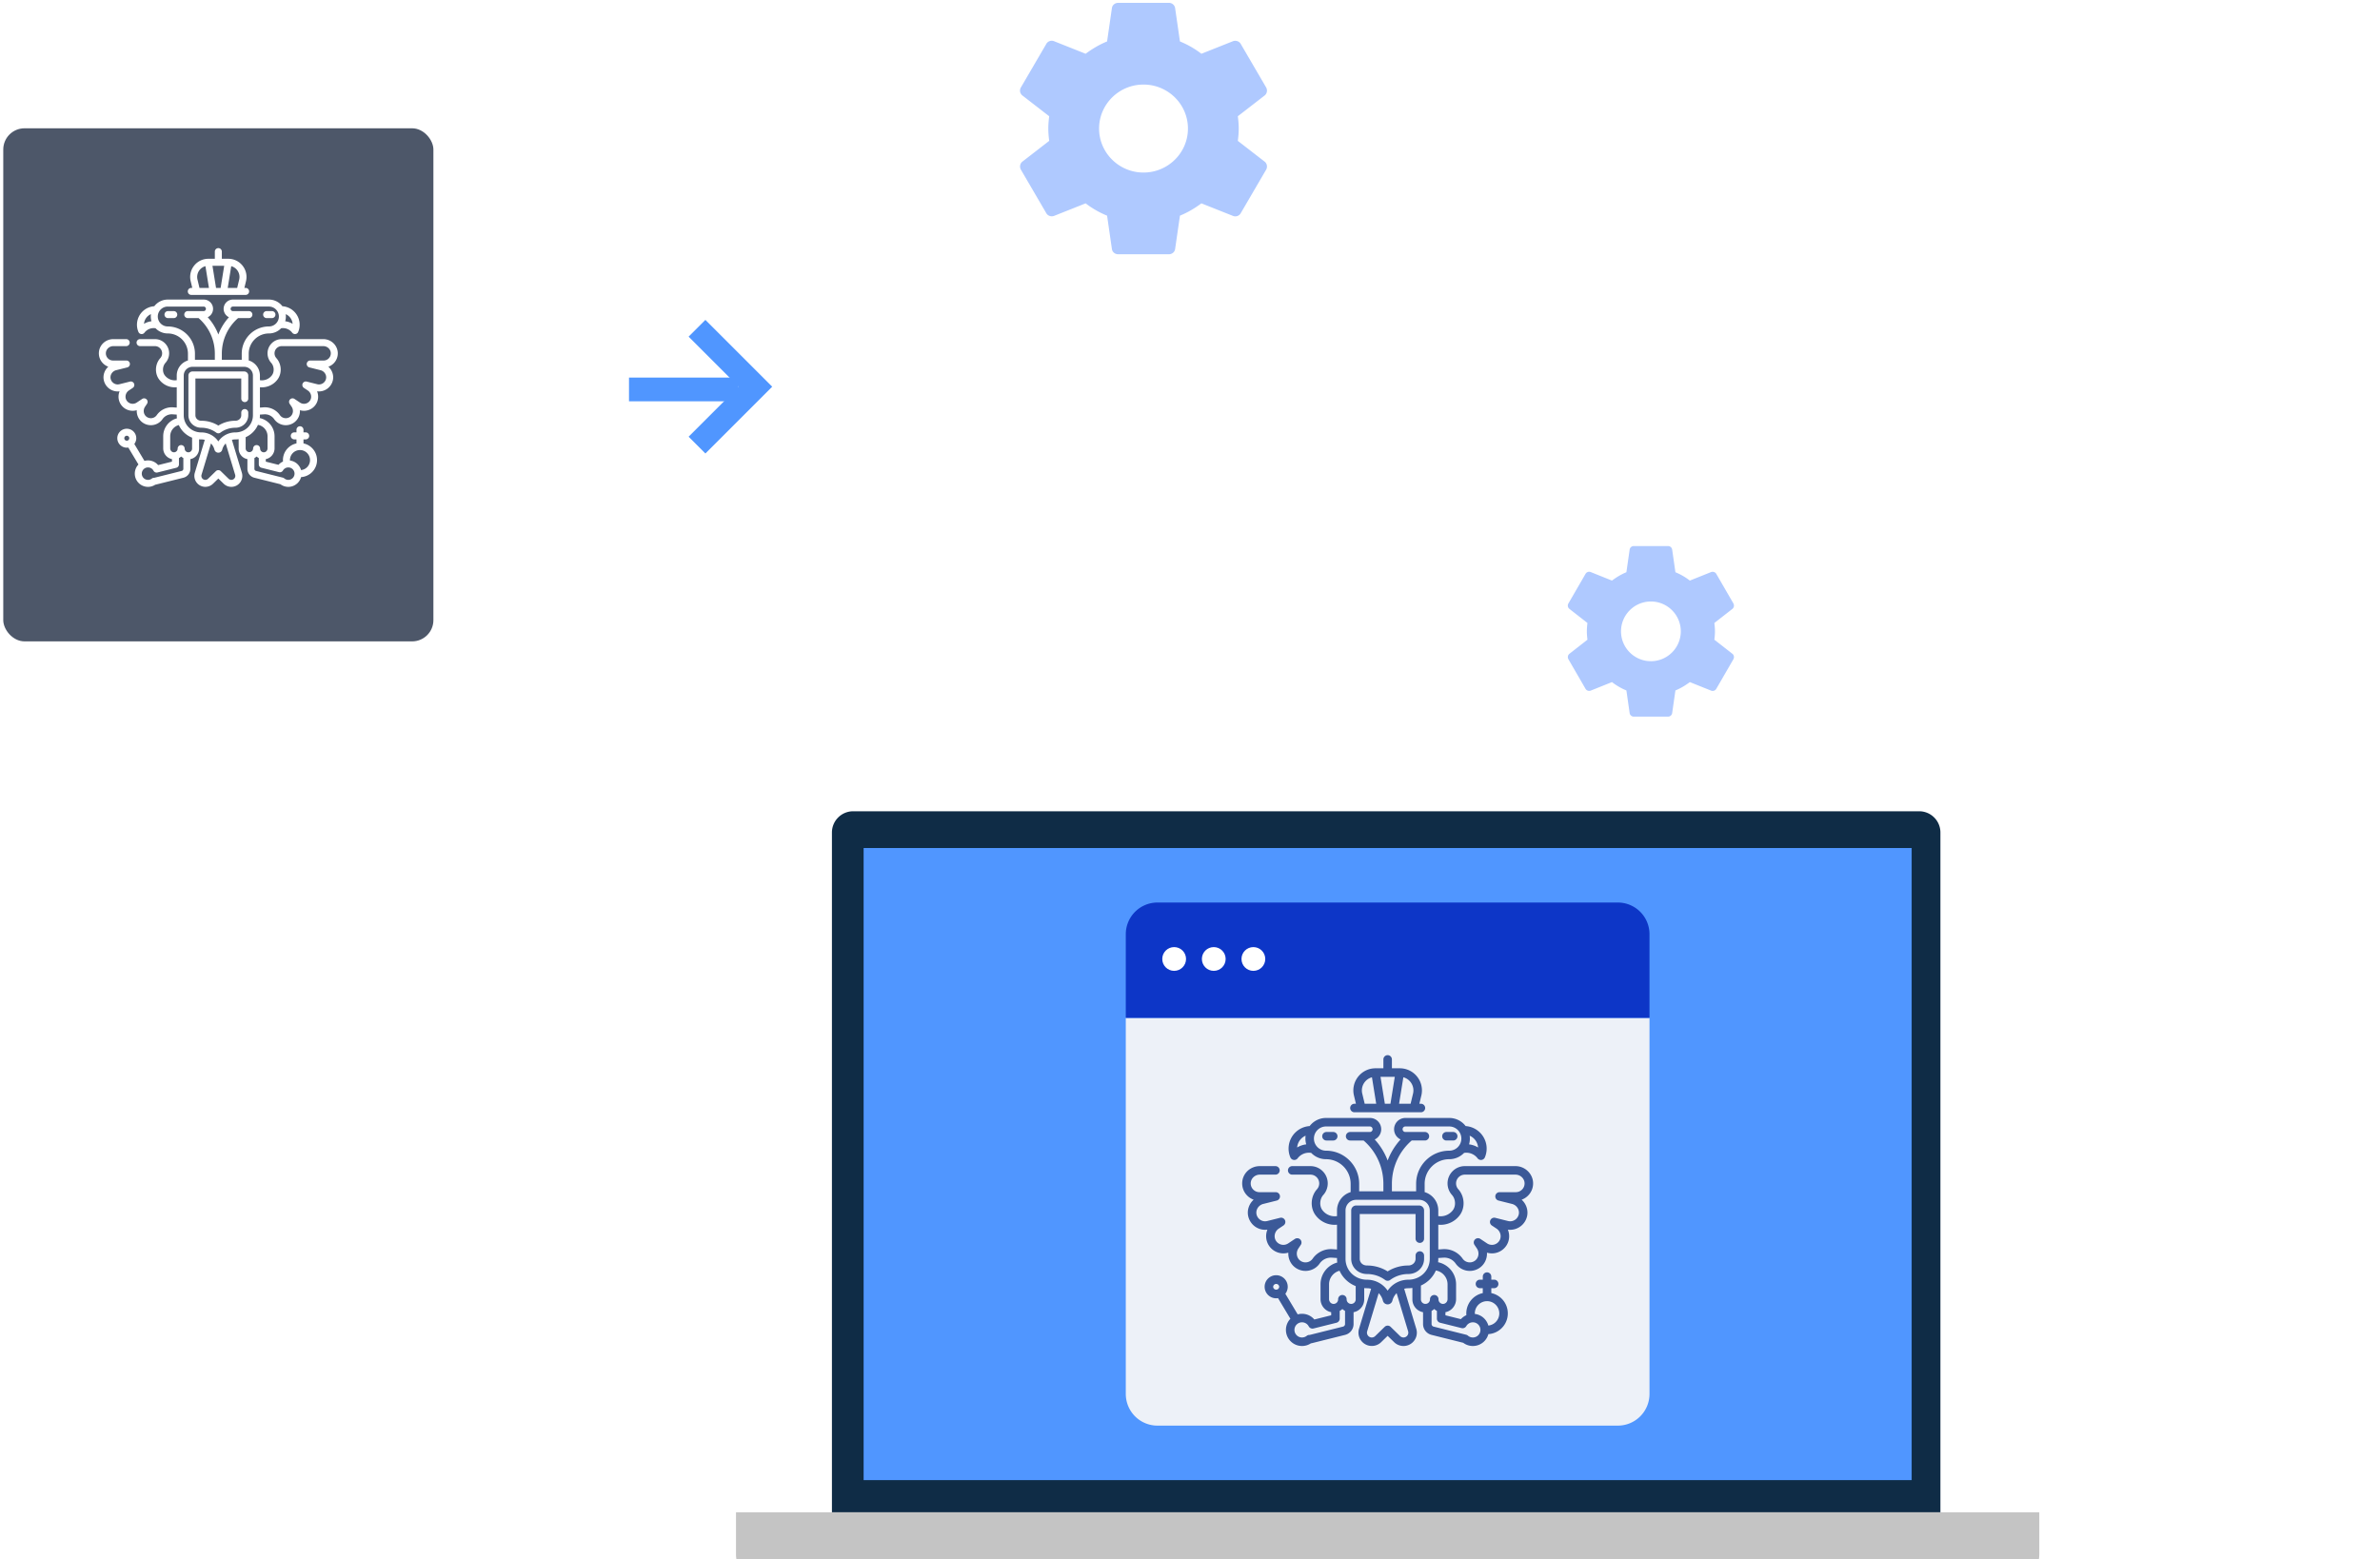 <svg width="560" height="367" fill="none" xmlns="http://www.w3.org/2000/svg"><rect x=".768" y="30.194" width="101.208" height="120.755" rx="5" fill="#4D5769"/><g clip-path="url(#clip0_0_1)" fill="#fff"><path d="M40.856 73.217h-1.302a.824.824 0 1 0 0 1.647h1.302a.824.824 0 1 0 0-1.647zm21.856 1.647h1.303a.824.824 0 0 0 0-1.647h-1.303a.824.824 0 0 0 0 1.647z"/><path d="M79.48 83.035c-.064-1.776-1.589-3.22-3.4-3.22h-9.79a3.32 3.32 0 0 0-2.363.979 3.32 3.32 0 0 0-.978 2.362c0 .827.305 1.62.857 2.234.721.802.788 2.159.149 2.969a2.965 2.965 0 0 1-2.795 1.118V88.38a3.705 3.705 0 0 0-2.635-3.543v-1.605a4.76 4.76 0 0 1 4.753-4.755 3.976 3.976 0 0 0 2.867-1.22 2.723 2.723 0 0 1 2.603 1.04.824.824 0 0 0 1.414-.174 4.35 4.35 0 0 0 .311-2.243 4.372 4.372 0 0 0-4.027-3.808 3.984 3.984 0 0 0-3.168-1.57h-8.482a2.183 2.183 0 0 0-1.542 3.723c.183.183.392.33.62.435a12.695 12.695 0 0 0-2.5 4.066 12.699 12.699 0 0 0-2.501-4.066c.227-.106.437-.252.62-.435.412-.412.639-.96.639-1.542 0-1.202-.979-2.18-2.181-2.18h-8.482c-1.29 0-2.438.615-3.168 1.568a4.373 4.373 0 0 0-4.04 3.81c-.095.764.012 1.54.311 2.242a.823.823 0 0 0 1.415.175 2.725 2.725 0 0 1 2.617-1.039 3.975 3.975 0 0 0 2.865 1.218 4.76 4.76 0 0 1 4.753 4.755v1.605a3.704 3.704 0 0 0-2.635 3.542v1.097a2.964 2.964 0 0 1-2.796-1.118c-.64-.81-.573-2.167.147-2.969a3.332 3.332 0 0 0 .858-2.234c0-.892-.347-1.731-.978-2.362a3.319 3.319 0 0 0-2.363-.98h-3.498a.824.824 0 0 0 0 1.648h3.498c.453 0 .878.176 1.198.496a1.688 1.688 0 0 1 .061 2.33c-1.27 1.414-1.361 3.656-.206 5.104l.012.015.012.014.012.016a4.59 4.59 0 0 0 4.043 1.7v4.788c-.378-.014-.776-.064-1.169-.069a4.315 4.315 0 0 0-3.495 1.788l-.016.024a1.693 1.693 0 0 1-2.358.464c-.77-.52-.96-1.595-.426-2.398l.47-.703a.824.824 0 0 0-1.143-1.142l-1.289.859a1.693 1.693 0 0 1-2.36-.486c-.505-.773-.267-1.835.528-2.365l.909-.606a.823.823 0 0 0-.657-1.484l-2.478.62a1.737 1.737 0 0 1-.415.051c-.786 0-1.48-.558-1.651-1.328-.198-.888.384-1.796 1.296-2.024l2.613-.653a.824.824 0 0 0-.2-1.623h-3.142a1.68 1.68 0 0 1-1.22-.518 1.682 1.682 0 0 1-.474-1.237c.033-.9.82-1.633 1.755-1.633h2.998a.824.824 0 1 0 0-1.647h-2.998c-1.841 0-3.335 1.414-3.4 3.22-.033.916.3 1.783.935 2.441.364.378.8.658 1.279.828-.875.79-1.317 2.005-1.05 3.204a3.362 3.362 0 0 0 3.259 2.618c.15 0 .3-.01.451-.032a3.328 3.328 0 0 0 .28 3.067 3.335 3.335 0 0 0 3.76 1.379c-.062 1.143.449 2.283 1.448 2.956a3.32 3.32 0 0 0 1.868.573c1.115 0 2.15-.55 2.773-1.473a2.664 2.664 0 0 1 2.15-1.093c.394.012.794.058 1.169.07v.16c0 .243.017.483.047.72-1.872.5-3.231 2.199-3.231 4.218v2.847c0 1.251.891 2.309 2.059 2.534v.596l-3.258.814a3.108 3.108 0 0 0-3.212-.988l-2.388-3.987c.287-.376.46-.844.46-1.353a2.234 2.234 0 0 0-2.231-2.231 2.234 2.234 0 0 0-2.232 2.231 2.234 2.234 0 0 0 2.59 2.201l2.389 3.986a3.095 3.095 0 0 0-.864 2.151c0 .831.323 1.612.91 2.201a3.09 3.09 0 0 0 2.202.911 3.106 3.106 0 0 0 1.703-.509c.08-.011.159-.026.236-.046l6.38-1.593a2.157 2.157 0 0 0 1.64-2.098v-2.284c.497-.092.956-.33 1.322-.696a2.513 2.513 0 0 0 .737-1.784v-2.181c.175.015.351.024.529.024.276 0 .545.036.802.103l-2.335 7.739a2.581 2.581 0 0 0 4.27 2.593l1.261-1.229 1.262 1.229a2.586 2.586 0 0 0 1.8.732c.825 0 1.58-.379 2.071-1.041a2.558 2.558 0 0 0 .4-2.284l-2.337-7.74a3.21 3.21 0 0 1 .8-.102c.266 0 .528-.019.786-.053v2.21a2.514 2.514 0 0 0 2.06 2.48v2.284c0 .996.674 1.858 1.639 2.098l6.125 1.53a3.107 3.107 0 0 0 4.06-.294c.39-.39.663-.867.803-1.385a3.984 3.984 0 0 0 2.578-1.166 3.985 3.985 0 0 0 1.175-2.836 3.98 3.98 0 0 0-1.175-2.836 3.977 3.977 0 0 0-2.013-1.091v-.949h.548a.824.824 0 0 0 0-1.647h-.548v-.589a.824.824 0 1 0-1.647 0v.589h-.548a.824.824 0 0 0 0 1.647h.548v.949a4.019 4.019 0 0 0-3.172 4.268 3.124 3.124 0 0 0-1.063.769l-2.985-.746v-.596c1.168-.225 2.06-1.284 2.06-2.535v-2.847a4.375 4.375 0 0 0-3.48-4.277c.026-.219.04-.44.04-.663v-.157c.375-.013.773-.058 1.167-.07.85 0 1.653.408 2.15 1.092a3.337 3.337 0 0 0 4.64.901 3.333 3.333 0 0 0 1.45-2.957 3.335 3.335 0 0 0 3.76-1.38c.609-.936.676-2.082.28-3.065a3.362 3.362 0 0 0 3.71-2.587c.266-1.199-.176-2.414-1.05-3.203.478-.17.914-.451 1.279-.829a3.318 3.318 0 0 0 .935-2.441zm-10.64-6.948l.012.127a4.389 4.389 0 0 0-1.747-.605 3.975 3.975 0 0 0 .122-1.672 2.722 2.722 0 0 1 1.612 2.15zm-12.818-1.223h2.572a.824.824 0 0 0 0-1.647h-3.798a.53.53 0 0 1-.533-.533c0-.294.239-.534.533-.534h8.482c1.29 0 2.341 1.05 2.341 2.34 0 1.291-1.05 2.341-2.341 2.341-3.53 0-6.4 2.872-6.4 6.402v1.448h-4.681v-1.448c0-3.222 1.39-6.255 3.825-8.369zm-22.139 1.35c.003-.042.008-.084.013-.126a2.722 2.722 0 0 1 1.625-2.156 3.993 3.993 0 0 0 .12 1.675 4.387 4.387 0 0 0-1.758.607zm5.586.617c-1.29 0-2.34-1.05-2.34-2.34 0-1.29 1.05-2.34 2.34-2.34h8.482a.534.534 0 0 1 0 1.066h-3.798a.824.824 0 0 0 0 1.647h2.572a11.053 11.053 0 0 1 3.825 8.369v1.449h-4.68v-1.45a6.408 6.408 0 0 0-6.401-6.4zm-10.221 26.304a.585.585 0 1 1 1.17 0 .585.585 0 0 1-1.17 0zm13.501 7.703l-6.383 1.594a.527.527 0 0 1-.126.015.823.823 0 0 0-.509.176 1.453 1.453 0 0 1-.904.314c-.391 0-.76-.152-1.035-.428a1.458 1.458 0 0 1-.43-1.037 1.459 1.459 0 0 1 1.466-1.464c.543 0 1.038.298 1.294.778.178.334.56.504.927.413l4.436-1.108a.824.824 0 0 0 .623-.799v-1.491c.185-.098.36-.219.517-.363.155.141.328.262.515.361v2.539c0 .237-.16.443-.391.5zm2.45-5.264a.874.874 0 1 1-1.75 0 .824.824 0 1 0-1.648 0 .868.868 0 0 1-.262.624.867.867 0 0 1-.63.252c-.474-.009-.86-.427-.86-.932v-2.847c0-1.263.854-2.326 2.027-2.632a5.612 5.612 0 0 0 1.22 1.739c.553.537 1.199.951 1.903 1.228v2.568zm9.985 6.987a.925.925 0 0 1-.748.376.939.939 0 0 1-.652-.264l-1.836-1.79a.823.823 0 0 0-1.15 0l-1.835 1.789a.933.933 0 0 1-1.545-.937l2.223-7.366c.387.393.675.889.816 1.455a.944.944 0 0 0 1.833 0c.14-.566.429-1.062.815-1.456l2.223 7.366a.927.927 0 0 1-.144.827zm.185-10.791a4.814 4.814 0 0 0-3.995 2.121 4.818 4.818 0 0 0-3.998-2.121c-2.322-.001-4.142-1.774-4.142-4.036V88.38c0-1.131.92-2.051 2.051-2.051h12.176c1.132 0 2.052.92 2.052 2.052v9.35c0 2.263-1.82 4.037-4.144 4.039zm15.214 4.15c.632 0 1.226.246 1.672.694.447.445.693 1.039.693 1.671a2.35 2.35 0 0 1-.693 1.672 2.35 2.35 0 0 1-1.42.678 3.105 3.105 0 0 0-2.612-2.25 2.367 2.367 0 0 1 2.36-2.465zm-4.923 5.206a.825.825 0 0 0 .912-.386 1.467 1.467 0 0 1 2.301-.305c.277.278.43.646.43 1.037 0 .391-.153.76-.429 1.036a1.454 1.454 0 0 1-1.036.429c-.353 0-.681-.122-.95-.352a.825.825 0 0 0-.336-.173l-6.3-1.574a.514.514 0 0 1-.39-.5V107.8c.187-.1.36-.22.515-.362.158.144.332.264.516.363v1.491c0 .378.258.707.624.799l4.143 1.035zm-2.707-8.455v2.847c0 .505-.386.923-.859.932a.878.878 0 0 1-.892-.876.824.824 0 1 0-1.648 0 .877.877 0 0 1-1.752 0v-2.676a5.795 5.795 0 0 0 1.65-1.121 5.61 5.61 0 0 0 1.24-1.787 2.725 2.725 0 0 1 2.261 2.681zm14.408-18.339a1.681 1.681 0 0 1-1.22.518H73a.823.823 0 0 0-.2 1.623l2.613.653c.913.228 1.495 1.136 1.297 2.024a1.705 1.705 0 0 1-1.651 1.329c-.137 0-.277-.018-.413-.052l-2.48-.62a.823.823 0 0 0-.657 1.484l.909.606c.795.53 1.032 1.592.529 2.365a1.693 1.693 0 0 1-2.36.487l-1.29-.86a.823.823 0 0 0-1.143 1.142l.469.702c.535.804.344 1.88-.426 2.4a1.693 1.693 0 0 1-2.374-.489 4.315 4.315 0 0 0-3.495-1.788c-.393.005-.79.055-1.167.069v-4.787a4.594 4.594 0 0 0 4.054-1.717l.01-.014c.005-.005.01-.01.013-.015 1.156-1.448 1.065-3.69-.206-5.104a1.688 1.688 0 0 1 .061-2.33c.32-.32.746-.496 1.198-.496h9.79c.935 0 1.722.732 1.755 1.632.016.465-.152.904-.474 1.238z"/><path d="M58.414 97.1a.823.823 0 1 0-1.647 0v.63c0 .726-.615 1.295-1.4 1.295a7.508 7.508 0 0 0-3.994 1.138 7.512 7.512 0 0 0-3.995-1.138c-.797 0-1.399-.556-1.399-1.29v-8.66h10.788v4.732a.823.823 0 1 0 1.647 0V88.38a.955.955 0 0 0-.953-.954H45.285a.953.953 0 0 0-.952.953v9.354c0 1.646 1.337 2.937 3.044 2.938 1.274 0 2.487.397 3.508 1.148a.82.82 0 0 0 .976 0 5.88 5.88 0 0 1 3.506-1.148c1.709-.001 3.047-1.293 3.047-2.941v-.63zM44.982 69.407h12.782a.824.824 0 1 0 0-1.647h-.261l.378-1.577a4.255 4.255 0 0 0-.8-3.648 4.254 4.254 0 0 0-3.36-1.63h-1.524V59.19a.824.824 0 0 0-1.647 0v1.715h-1.524a4.254 4.254 0 0 0-3.36 1.63 4.254 4.254 0 0 0-.8 3.648l.378 1.576h-.262a.824.824 0 0 0 0 1.647zm7.772-6.854l-.839 5.207h-1.083l-.84-5.207h2.762zm3.034 1.002c.502.637.681 1.455.492 2.244l-.471 1.961h-2.226l.825-5.116c.54.145 1.023.459 1.38.911zm-9.32 2.244a2.617 2.617 0 0 1 .491-2.244c.357-.452.84-.766 1.38-.911l.825 5.116h-2.226l-.47-1.961z"/></g><path d="M164 77.26l13.747 13.748L164 104.754" stroke="#5096FF" stroke-width="5.583"/><path stroke="#5096FF" stroke-width="5.583" d="M148 91.653L173.775 91.653"/><g filter="url(#filter0_dddddd_0_1)"><path d="M195.749 9.878a5 5 0 0 1 5-5h250.819a5 5 0 0 1 5 5v159.988H195.749V9.878z" fill="#0F2C46"/><path fill="#5096FF" d="M203.206 13.53H449.803V162.294H203.206z"/><path d="M173.173 169.866h306.662v9.863a7 7 0 0 1-7 7H180.173a7 7 0 0 1-7-7v-9.863z" fill="#C4C4C4"/></g><path d="M291.256 33.154c.119-.947.209-1.894.209-2.9 0-1.005-.09-1.952-.209-2.899l6.302-4.88c.568-.445.717-1.243.359-1.894l-5.974-10.236c-.359-.65-1.165-.887-1.822-.65l-7.438 2.958a21.873 21.873 0 0 0-5.048-2.9L276.5 1.915a1.44 1.44 0 0 0-.495-.895 1.466 1.466 0 0 0-.969-.347h-11.948c-.746 0-1.374.532-1.463 1.242l-1.135 7.84c-1.822.74-3.495 1.745-5.048 2.899l-7.438-2.959a1.463 1.463 0 0 0-1.822.651l-5.974 10.236a1.45 1.45 0 0 0 .358 1.893l6.303 4.881c-.119.947-.209 1.923-.209 2.9 0 .976.09 1.952.209 2.899l-6.303 4.88c-.567.445-.716 1.243-.358 1.894l5.974 10.236c.358.65 1.165.887 1.822.65l7.438-2.958a21.873 21.873 0 0 0 5.048 2.9l1.135 7.839c.089.71.717 1.242 1.463 1.242h11.948c.747 0 1.374-.532 1.464-1.242l1.135-7.84c1.822-.74 3.495-1.745 5.048-2.899l7.438 2.959c.687.266 1.463 0 1.822-.651l5.974-10.236c.358-.65.209-1.45-.359-1.893l-6.302-4.881zm-22.194 7.454c-5.765 0-10.454-4.644-10.454-10.353 0-5.71 4.689-10.354 10.454-10.354 5.765 0 10.455 4.644 10.455 10.354 0 5.709-4.69 10.354-10.455 10.354zm134.317 109.946c.08-.643.141-1.285.141-1.967 0-.683-.061-1.325-.141-1.968l4.24-3.312c.382-.301.482-.843.241-1.285l-4.019-6.945c-.241-.442-.784-.603-1.226-.442l-5.003 2.007a14.685 14.685 0 0 0-3.396-1.967l-.764-5.319a.983.983 0 0 0-.984-.844h-8.038a.981.981 0 0 0-.985.844l-.763 5.319c-1.226.502-2.351 1.185-3.396 1.967l-5.004-2.007a.98.98 0 0 0-1.225.442l-4.019 6.945a.99.99 0 0 0 .241 1.285l4.24 3.312a15.797 15.797 0 0 0-.141 1.968c0 .662.06 1.324.141 1.967l-4.24 3.312c-.382.301-.482.843-.241 1.285l4.019 6.945c.241.442.783.603 1.225.442l5.004-2.007a14.685 14.685 0 0 0 3.396 1.967l.763 5.32a.981.981 0 0 0 .985.843h8.038a.98.98 0 0 0 .984-.843l.764-5.32c1.226-.502 2.351-1.184 3.396-1.967l5.003 2.007a.98.98 0 0 0 1.226-.442l4.019-6.945c.241-.442.141-.984-.241-1.285l-4.24-3.312zm-14.93 5.059c-3.878 0-7.033-3.152-7.033-7.026 0-3.875 3.155-7.026 7.033-7.026 3.878 0 7.033 3.151 7.033 7.026 0 3.874-3.155 7.026-7.033 7.026z" fill="#AFC9FF"/><g filter="url(#filter1_dddddd_0_1)"><path d="M264.891 53.513h123.227v88.499a7.456 7.456 0 0 1-7.456 7.456H272.347a7.456 7.456 0 0 1-7.456-7.456v-88.5z" fill="#EDF1F8"/><path d="M388.117 53.513H264.891v-19.7a7.456 7.456 0 0 1 7.456-7.456h108.315a7.456 7.456 0 0 1 7.455 7.456v19.7z" fill="#0D36C7"/><circle cx="276.272" cy="39.642" r="2.796" fill="#fff"/><circle cx="285.592" cy="39.642" r="2.796" fill="#fff"/><circle cx="294.912" cy="39.642" r="2.796" fill="#fff"/><g clip-path="url(#clip1_0_1)" fill="#3B5998"><path d="M313.7 80.361h-1.586a1.003 1.003 0 0 0 0 2.006h1.586a1.003 1.003 0 1 0 0-2.006zm26.611 2.005h1.586a1.003 1.003 0 1 0 0-2.005h-1.586a1.003 1.003 0 0 0 0 2.005z"/><path d="M360.728 92.315c-.079-2.162-1.936-3.921-4.14-3.921h-11.921a4.04 4.04 0 0 0-2.876 1.192 4.04 4.04 0 0 0-1.192 2.876c0 1.007.371 1.973 1.044 2.72.878.976.96 2.629.181 3.615l-.048.06a3.61 3.61 0 0 1-3.355 1.301v-1.334a4.51 4.51 0 0 0-3.208-4.314v-1.954A5.794 5.794 0 0 1 341 86.767c1.369 0 2.607-.57 3.491-1.486l.119-.017a3.315 3.315 0 0 1 3.05 1.284 1.003 1.003 0 0 0 1.722-.212c.364-.856.495-1.8.379-2.731a5.325 5.325 0 0 0-4.904-4.637 4.85 4.85 0 0 0-3.857-1.91h-10.327a2.658 2.658 0 0 0-1.878 4.532c.223.222.478.4.755.53a15.461 15.461 0 0 0-3.044 4.95 15.481 15.481 0 0 0-3.045-4.95 2.662 2.662 0 0 0 1.532-2.408 2.658 2.658 0 0 0-2.655-2.655h-10.327a4.85 4.85 0 0 0-3.856 1.91 5.324 5.324 0 0 0-4.919 4.639c-.117.93.014 1.874.379 2.73a1.001 1.001 0 0 0 1.721.212 3.319 3.319 0 0 1 3.187-1.264 4.841 4.841 0 0 0 3.488 1.483 5.795 5.795 0 0 1 5.788 5.788v1.955a4.51 4.51 0 0 0-3.209 4.312v1.336a3.61 3.61 0 0 1-3.357-1.302l-.047-.059c-.78-.985-.698-2.639.179-3.614a4.057 4.057 0 0 0 1.045-2.721 4.04 4.04 0 0 0-1.192-2.876 4.04 4.04 0 0 0-2.876-1.192h-4.259a1.003 1.003 0 1 0 0 2.005h4.259c.551 0 1.068.215 1.458.605a2.057 2.057 0 0 1 .075 2.837c-1.548 1.72-1.658 4.45-.251 6.214l.014.018.015.018.015.018a5.588 5.588 0 0 0 4.922 2.072v5.828c-.46-.017-.945-.078-1.423-.083a5.253 5.253 0 0 0-4.255 2.176l-.02.029a2.062 2.062 0 0 1-2.871.565c-.938-.632-1.17-1.942-.518-2.92l.57-.855a1.004 1.004 0 0 0-1.39-1.391l-1.57 1.046a2.061 2.061 0 0 1-2.874-.592c-.613-.941-.324-2.233.643-2.879l1.107-.738a1.002 1.002 0 0 0-.799-1.807l-3.017.755a2.15 2.15 0 0 1-.506.063c-.956 0-1.802-.68-2.01-1.618-.241-1.08.467-2.186 1.578-2.464l3.182-.796a1.003 1.003 0 0 0-.243-1.975h-3.826a2.046 2.046 0 0 1-1.485-.63 2.048 2.048 0 0 1-.577-1.507c.039-1.097.997-1.989 2.135-1.989h3.651a1.003 1.003 0 1 0 0-2.005h-3.651c-2.241 0-4.06 1.722-4.139 3.922a4.036 4.036 0 0 0 1.138 2.971c.444.46.975.801 1.557 1.008-1.064.962-1.603 2.44-1.278 3.901a4.094 4.094 0 0 0 3.968 3.187c.183 0 .366-.013.55-.038a4.055 4.055 0 0 0 .341 3.734 4.061 4.061 0 0 0 3.414 1.849c.397 0 .788-.057 1.164-.17-.077 1.392.546 2.779 1.762 3.599a4.063 4.063 0 0 0 5.651-1.096 3.243 3.243 0 0 1 2.618-1.33c.48.014.966.07 1.423.086v.194c0 .296.021.587.057.875a5.306 5.306 0 0 0-3.934 5.136v3.467c0 1.523 1.085 2.811 2.507 3.086v.726l-3.967.99a3.78 3.78 0 0 0-2.893-1.341c-.348 0-.69.048-1.017.138l-2.908-4.854c.35-.458.561-1.028.561-1.647a2.72 2.72 0 0 0-2.717-2.717 2.72 2.72 0 0 0-2.718 2.717 2.72 2.72 0 0 0 2.718 2.717c.149 0 .294-.015.436-.038l2.908 4.854a3.767 3.767 0 0 0-1.051 2.619c0 1.011.393 1.962 1.109 2.679a3.76 3.76 0 0 0 2.679 1.109 3.769 3.769 0 0 0 2.074-.619c.097-.013.193-.032.288-.056l7.768-1.939a2.629 2.629 0 0 0 1.996-2.555v-2.782a3.043 3.043 0 0 0 1.61-.847 3.056 3.056 0 0 0 .897-2.172v-2.655c.213.019.428.029.644.029a3.9 3.9 0 0 1 .977.125l-2.844 9.423a3.144 3.144 0 0 0 5.2 3.157l1.535-1.497 1.536 1.498c.58.568 1.383.893 2.193.891a3.112 3.112 0 0 0 2.521-1.268c.599-.806.776-1.82.486-2.781l-2.844-9.424c.312-.081.639-.124.974-.124.323 0 .642-.023.957-.064v2.69c0 .819.319 1.591.899 2.173a3.042 3.042 0 0 0 1.609.846v2.782c0 1.212.821 2.262 1.995 2.554l7.458 1.863a3.784 3.784 0 0 0 5.92-2.045 4.849 4.849 0 0 0 3.139-1.418 4.853 4.853 0 0 0 1.431-3.454 4.846 4.846 0 0 0-1.43-3.453 4.85 4.85 0 0 0-2.452-1.329v-1.154h.667a1.003 1.003 0 1 0 0-2.006h-.667v-.718a1.002 1.002 0 1 0-2.005 0v.718h-.667a1.003 1.003 0 1 0 0 2.006h.667v1.155a4.892 4.892 0 0 0-3.862 5.196c-.49.216-.933.534-1.295.936l-3.633-.908v-.726c1.421-.273 2.508-1.562 2.508-3.086v-3.466a5.328 5.328 0 0 0-4.237-5.208c.031-.266.048-.535.048-.807v-.191c.457-.016.941-.071 1.421-.086 1.035 0 2.013.497 2.619 1.33a4.062 4.062 0 0 0 5.649 1.098c1.217-.821 1.84-2.208 1.764-3.601a4.061 4.061 0 0 0 4.577-1.679c.743-1.141.825-2.536.342-3.733.183.025.367.038.549.038a4.094 4.094 0 0 0 3.968-3.187c.325-1.46-.214-2.94-1.278-3.901a4.046 4.046 0 0 0 1.557-1.009 4.04 4.04 0 0 0 1.139-2.972zm-12.957-8.46c.007.052.012.103.016.155a5.344 5.344 0 0 0-2.127-.737 4.858 4.858 0 0 0 .148-2.035 3.314 3.314 0 0 1 1.963 2.617zm-15.606-1.489h3.133a1.003 1.003 0 0 0 0-2.005h-4.625a.646.646 0 0 1-.65-.649.65.65 0 0 1 .65-.65H341a2.852 2.852 0 0 1 2.85 2.85 2.853 2.853 0 0 1-2.85 2.85c-4.297 0-7.793 3.496-7.793 7.793v1.765h-5.699v-1.764c0-3.923 1.693-7.616 4.657-10.19zM305.21 84.01a3.316 3.316 0 0 1 1.994-2.779 4.846 4.846 0 0 0 .147 2.04 5.34 5.34 0 0 0-2.141.739zm6.801.752a2.854 2.854 0 0 1-2.85-2.85 2.853 2.853 0 0 1 2.85-2.85h10.328a.65.65 0 0 1 0 1.299h-4.625a1.003 1.003 0 1 0 0 2.005h3.132a13.457 13.457 0 0 1 4.657 10.19v1.764h-5.699v-1.764c0-4.298-3.496-7.794-7.793-7.794zm-12.444 32.025a.713.713 0 0 1 1.423 0 .712.712 0 0 1-1.423 0zm16.438 9.38l-7.771 1.94a.607.607 0 0 1-.154.019c-.225 0-.443.075-.62.214a1.786 1.786 0 0 1-1.1.382c-.477 0-.925-.185-1.26-.521a1.776 1.776 0 0 1-.523-1.262 1.778 1.778 0 0 1 1.783-1.784c.661 0 1.265.364 1.576.949.216.406.682.613 1.128.502l5.401-1.349c.447-.112.76-.513.76-.973v-1.815c.225-.12.437-.266.629-.442.189.172.4.319.626.44v3.091a.626.626 0 0 1-.475.609zm2.983-6.41a1.065 1.065 0 1 1-2.132 0 1.003 1.003 0 1 0-2.005 0 1.064 1.064 0 0 1-1.087 1.067c-.577-.011-1.046-.52-1.046-1.135v-3.467a3.306 3.306 0 0 1 2.468-3.204c.35.783.849 1.501 1.484 2.118a7.037 7.037 0 0 0 2.318 1.495v3.126zm12.158 8.507a1.137 1.137 0 0 1-1.705.136l-2.235-2.179a1.002 1.002 0 0 0-1.4 0l-2.235 2.179a1.135 1.135 0 0 1-1.881-1.142l2.707-8.968c.47.479.821 1.083.992 1.771a1.15 1.15 0 0 0 2.233 0 3.86 3.86 0 0 1 .992-1.772l2.707 8.969c.105.348.041.714-.175 1.006zm.224-13.138a5.86 5.86 0 0 0-4.864 2.582 5.867 5.867 0 0 0-4.867-2.582c-2.828-.002-5.043-2.16-5.043-4.915V98.822a2.5 2.5 0 0 1 2.497-2.497h14.825a2.501 2.501 0 0 1 2.498 2.499v11.383c0 2.756-2.217 4.916-5.046 4.919zm18.524 5.052c.77 0 1.493.3 2.037.845.544.543.843 1.266.843 2.035 0 .768-.3 1.491-.844 2.036-.47.47-1.075.756-1.728.825a3.791 3.791 0 0 0-.97-1.66 3.761 3.761 0 0 0-2.212-1.079c-.001-.041-.004-.081-.004-.122a2.882 2.882 0 0 1 2.878-2.88zm-5.994 6.339c.434.109.887-.083 1.111-.47.318-.55.909-.892 1.541-.892a1.779 1.779 0 0 1 1.784 1.784c0 .476-.186.924-.522 1.261a1.772 1.772 0 0 1-1.262.522c-.429 0-.829-.148-1.156-.428a1 1 0 0 0-.41-.212l-7.67-1.916a.624.624 0 0 1-.475-.608v-3.091c.227-.121.438-.268.627-.44.192.176.404.322.628.442v1.815c0 .46.314.861.76.973l5.044 1.26zm-3.296-10.295v3.467c0 .615-.469 1.124-1.045 1.135a1.065 1.065 0 0 1-1.087-1.067 1.003 1.003 0 1 0-2.005 0 1.069 1.069 0 0 1-1.821.756 1.063 1.063 0 0 1-.313-.756v-3.258a7.05 7.05 0 0 0 2.008-1.365 6.83 6.83 0 0 0 1.51-2.176 3.318 3.318 0 0 1 2.753 3.264zm17.543-22.328c-.393.407-.92.631-1.485.631h-3.826a1.003 1.003 0 0 0-.244 1.975l3.182.796c1.111.278 1.82 1.383 1.579 2.464a2.076 2.076 0 0 1-2.011 1.618c-.166 0-.336-.021-.503-.062l-3.02-.756a1.004 1.004 0 0 0-.799 1.807l1.107.738c.968.646 1.257 1.938.644 2.879a2.062 2.062 0 0 1-2.874.593l-1.571-1.047a1.002 1.002 0 0 0-1.39 1.391l.571.855c.651.978.419 2.288-.52 2.921a2.06 2.06 0 0 1-2.869-.565l-.021-.03a5.252 5.252 0 0 0-4.255-2.176c-.478.005-.961.066-1.421.083v-5.828a5.59 5.59 0 0 0 4.936-2.091l.014-.016.015-.019c1.406-1.764 1.296-4.493-.252-6.215a2.053 2.053 0 0 1-.53-1.378c0-.55.215-1.068.605-1.458a2.05 2.05 0 0 1 1.458-.605h11.921c1.138 0 2.096.892 2.136 1.987a2.049 2.049 0 0 1-.577 1.508z"/><path d="M335.078 109.44a1.002 1.002 0 1 0-2.005 0v.768c0 .883-.75 1.575-1.706 1.576a9.148 9.148 0 0 0-4.862 1.385 9.153 9.153 0 0 0-4.864-1.385c-.971-.001-1.703-.677-1.703-1.572V99.668h13.135v5.762a1.003 1.003 0 1 0 2.005 0v-6.606c0-.64-.52-1.161-1.16-1.161h-14.826c-.639 0-1.159.52-1.159 1.16v11.389c0 2.004 1.628 3.576 3.707 3.577 1.55 0 3.027.484 4.271 1.398a1.003 1.003 0 0 0 1.188 0 7.161 7.161 0 0 1 4.269-1.398c2.081-.001 3.711-1.575 3.711-3.581v-.768h-.001zm-16.354-33.72h15.563a1.003 1.003 0 1 0 0-2.004h-.319l.461-1.92a5.18 5.18 0 0 0-.974-4.442 5.18 5.18 0 0 0-4.091-1.984h-1.856v-2.088a1.002 1.002 0 1 0-2.005 0v2.088h-1.855a5.182 5.182 0 0 0-4.092 1.985 5.18 5.18 0 0 0-.974 4.441l.461 1.92h-.319a1.003 1.003 0 1 0 0 2.005zm9.463-8.345l-1.022 6.34h-1.319l-1.021-6.34h3.362zm3.693 1.221c.612.776.83 1.771.599 2.732l-.573 2.388h-2.71l1.004-6.23c.658.177 1.246.56 1.68 1.11zm-11.348 2.732a3.186 3.186 0 0 1 .599-2.732 3.186 3.186 0 0 1 1.681-1.11l1.003 6.23h-2.709l-.574-2.388z"/></g></g><defs><filter id="filter0_dddddd_0_1" x="93.173" y="4.878" width="466.662" height="361.851" filterUnits="userSpaceOnUse" color-interpolation-filters="sRGB"><feFlood flood-opacity="0" result="BackgroundImageFix"/><feColorMatrix in="SourceAlpha" values="0 0 0 0 0 0 0 0 0 0 0 0 0 0 0 0 0 0 127 0" result="hardAlpha"/><feOffset dy="2.767"/><feGaussianBlur stdDeviation="1.107"/><feColorMatrix values="0 0 0 0 0.482 0 0 0 0 0.529 0 0 0 0 0.655 0 0 0 0.02 0"/><feBlend in2="BackgroundImageFix" result="effect1_dropShadow_0_1"/><feColorMatrix in="SourceAlpha" values="0 0 0 0 0 0 0 0 0 0 0 0 0 0 0 0 0 0 127 0" result="hardAlpha"/><feOffset dy="6.65"/><feGaussianBlur stdDeviation="2.66"/><feColorMatrix values="0 0 0 0 0.482 0 0 0 0 0.529 0 0 0 0 0.655 0 0 0 0.028 0"/><feBlend in2="effect1_dropShadow_0_1" result="effect2_dropShadow_0_1"/><feColorMatrix in="SourceAlpha" values="0 0 0 0 0 0 0 0 0 0 0 0 0 0 0 0 0 0 127 0" result="hardAlpha"/><feOffset dy="12.522"/><feGaussianBlur stdDeviation="5.009"/><feColorMatrix values="0 0 0 0 0.482 0 0 0 0 0.529 0 0 0 0 0.655 0 0 0 0.035 0"/><feBlend in2="effect2_dropShadow_0_1" result="effect3_dropShadow_0_1"/><feColorMatrix in="SourceAlpha" values="0 0 0 0 0 0 0 0 0 0 0 0 0 0 0 0 0 0 127 0" result="hardAlpha"/><feOffset dy="22.336"/><feGaussianBlur stdDeviation="8.935"/><feColorMatrix values="0 0 0 0 0.482 0 0 0 0 0.529 0 0 0 0 0.655 0 0 0 0.042 0"/><feBlend in2="effect3_dropShadow_0_1" result="effect4_dropShadow_0_1"/><feColorMatrix in="SourceAlpha" values="0 0 0 0 0 0 0 0 0 0 0 0 0 0 0 0 0 0 127 0" result="hardAlpha"/><feOffset dy="41.778"/><feGaussianBlur stdDeviation="16.711"/><feColorMatrix values="0 0 0 0 0.482 0 0 0 0 0.529 0 0 0 0 0.655 0 0 0 0.05 0"/><feBlend in2="effect4_dropShadow_0_1" result="effect5_dropShadow_0_1"/><feColorMatrix in="SourceAlpha" values="0 0 0 0 0 0 0 0 0 0 0 0 0 0 0 0 0 0 127 0" result="hardAlpha"/><feOffset dy="100"/><feGaussianBlur stdDeviation="40"/><feColorMatrix values="0 0 0 0 0.482 0 0 0 0 0.529 0 0 0 0 0.655 0 0 0 0.07 0"/><feBlend in2="effect5_dropShadow_0_1" result="effect6_dropShadow_0_1"/><feBlend in="SourceGraphic" in2="effect6_dropShadow_0_1" result="shape"/></filter><filter id="filter1_dddddd_0_1" x="184.891" y="26.357" width="283.227" height="303.11" filterUnits="userSpaceOnUse" color-interpolation-filters="sRGB"><feFlood flood-opacity="0" result="BackgroundImageFix"/><feColorMatrix in="SourceAlpha" values="0 0 0 0 0 0 0 0 0 0 0 0 0 0 0 0 0 0 127 0" result="hardAlpha"/><feOffset dy="2.767"/><feGaussianBlur stdDeviation="1.107"/><feColorMatrix values="0 0 0 0 0.482 0 0 0 0 0.529 0 0 0 0 0.655 0 0 0 0.02 0"/><feBlend in2="BackgroundImageFix" result="effect1_dropShadow_0_1"/><feColorMatrix in="SourceAlpha" values="0 0 0 0 0 0 0 0 0 0 0 0 0 0 0 0 0 0 127 0" result="hardAlpha"/><feOffset dy="6.65"/><feGaussianBlur stdDeviation="2.66"/><feColorMatrix values="0 0 0 0 0.482 0 0 0 0 0.529 0 0 0 0 0.655 0 0 0 0.028 0"/><feBlend in2="effect1_dropShadow_0_1" result="effect2_dropShadow_0_1"/><feColorMatrix in="SourceAlpha" values="0 0 0 0 0 0 0 0 0 0 0 0 0 0 0 0 0 0 127 0" result="hardAlpha"/><feOffset dy="12.522"/><feGaussianBlur stdDeviation="5.009"/><feColorMatrix values="0 0 0 0 0.482 0 0 0 0 0.529 0 0 0 0 0.655 0 0 0 0.035 0"/><feBlend in2="effect2_dropShadow_0_1" result="effect3_dropShadow_0_1"/><feColorMatrix in="SourceAlpha" values="0 0 0 0 0 0 0 0 0 0 0 0 0 0 0 0 0 0 127 0" result="hardAlpha"/><feOffset dy="22.336"/><feGaussianBlur stdDeviation="8.935"/><feColorMatrix values="0 0 0 0 0.482 0 0 0 0 0.529 0 0 0 0 0.655 0 0 0 0.042 0"/><feBlend in2="effect3_dropShadow_0_1" result="effect4_dropShadow_0_1"/><feColorMatrix in="SourceAlpha" values="0 0 0 0 0 0 0 0 0 0 0 0 0 0 0 0 0 0 127 0" result="hardAlpha"/><feOffset dy="41.778"/><feGaussianBlur stdDeviation="16.711"/><feColorMatrix values="0 0 0 0 0.482 0 0 0 0 0.529 0 0 0 0 0.655 0 0 0 0.05 0"/><feBlend in2="effect4_dropShadow_0_1" result="effect5_dropShadow_0_1"/><feColorMatrix in="SourceAlpha" values="0 0 0 0 0 0 0 0 0 0 0 0 0 0 0 0 0 0 127 0" result="hardAlpha"/><feOffset dy="100"/><feGaussianBlur stdDeviation="40"/><feColorMatrix values="0 0 0 0 0.482 0 0 0 0 0.529 0 0 0 0 0.655 0 0 0 0.07 0"/><feBlend in2="effect5_dropShadow_0_1" result="effect6_dropShadow_0_1"/><feBlend in="SourceGraphic" in2="effect6_dropShadow_0_1" result="shape"/></filter><clipPath id="clip0_0_1"><path fill="#fff" transform="translate(23.262 58.365)" d="M0 0H56.221V56.221H0z"/></clipPath><clipPath id="clip1_0_1"><path fill="#fff" transform="translate(292.279 62.278)" d="M0 0H68.451V68.451H0z"/></clipPath></defs></svg>